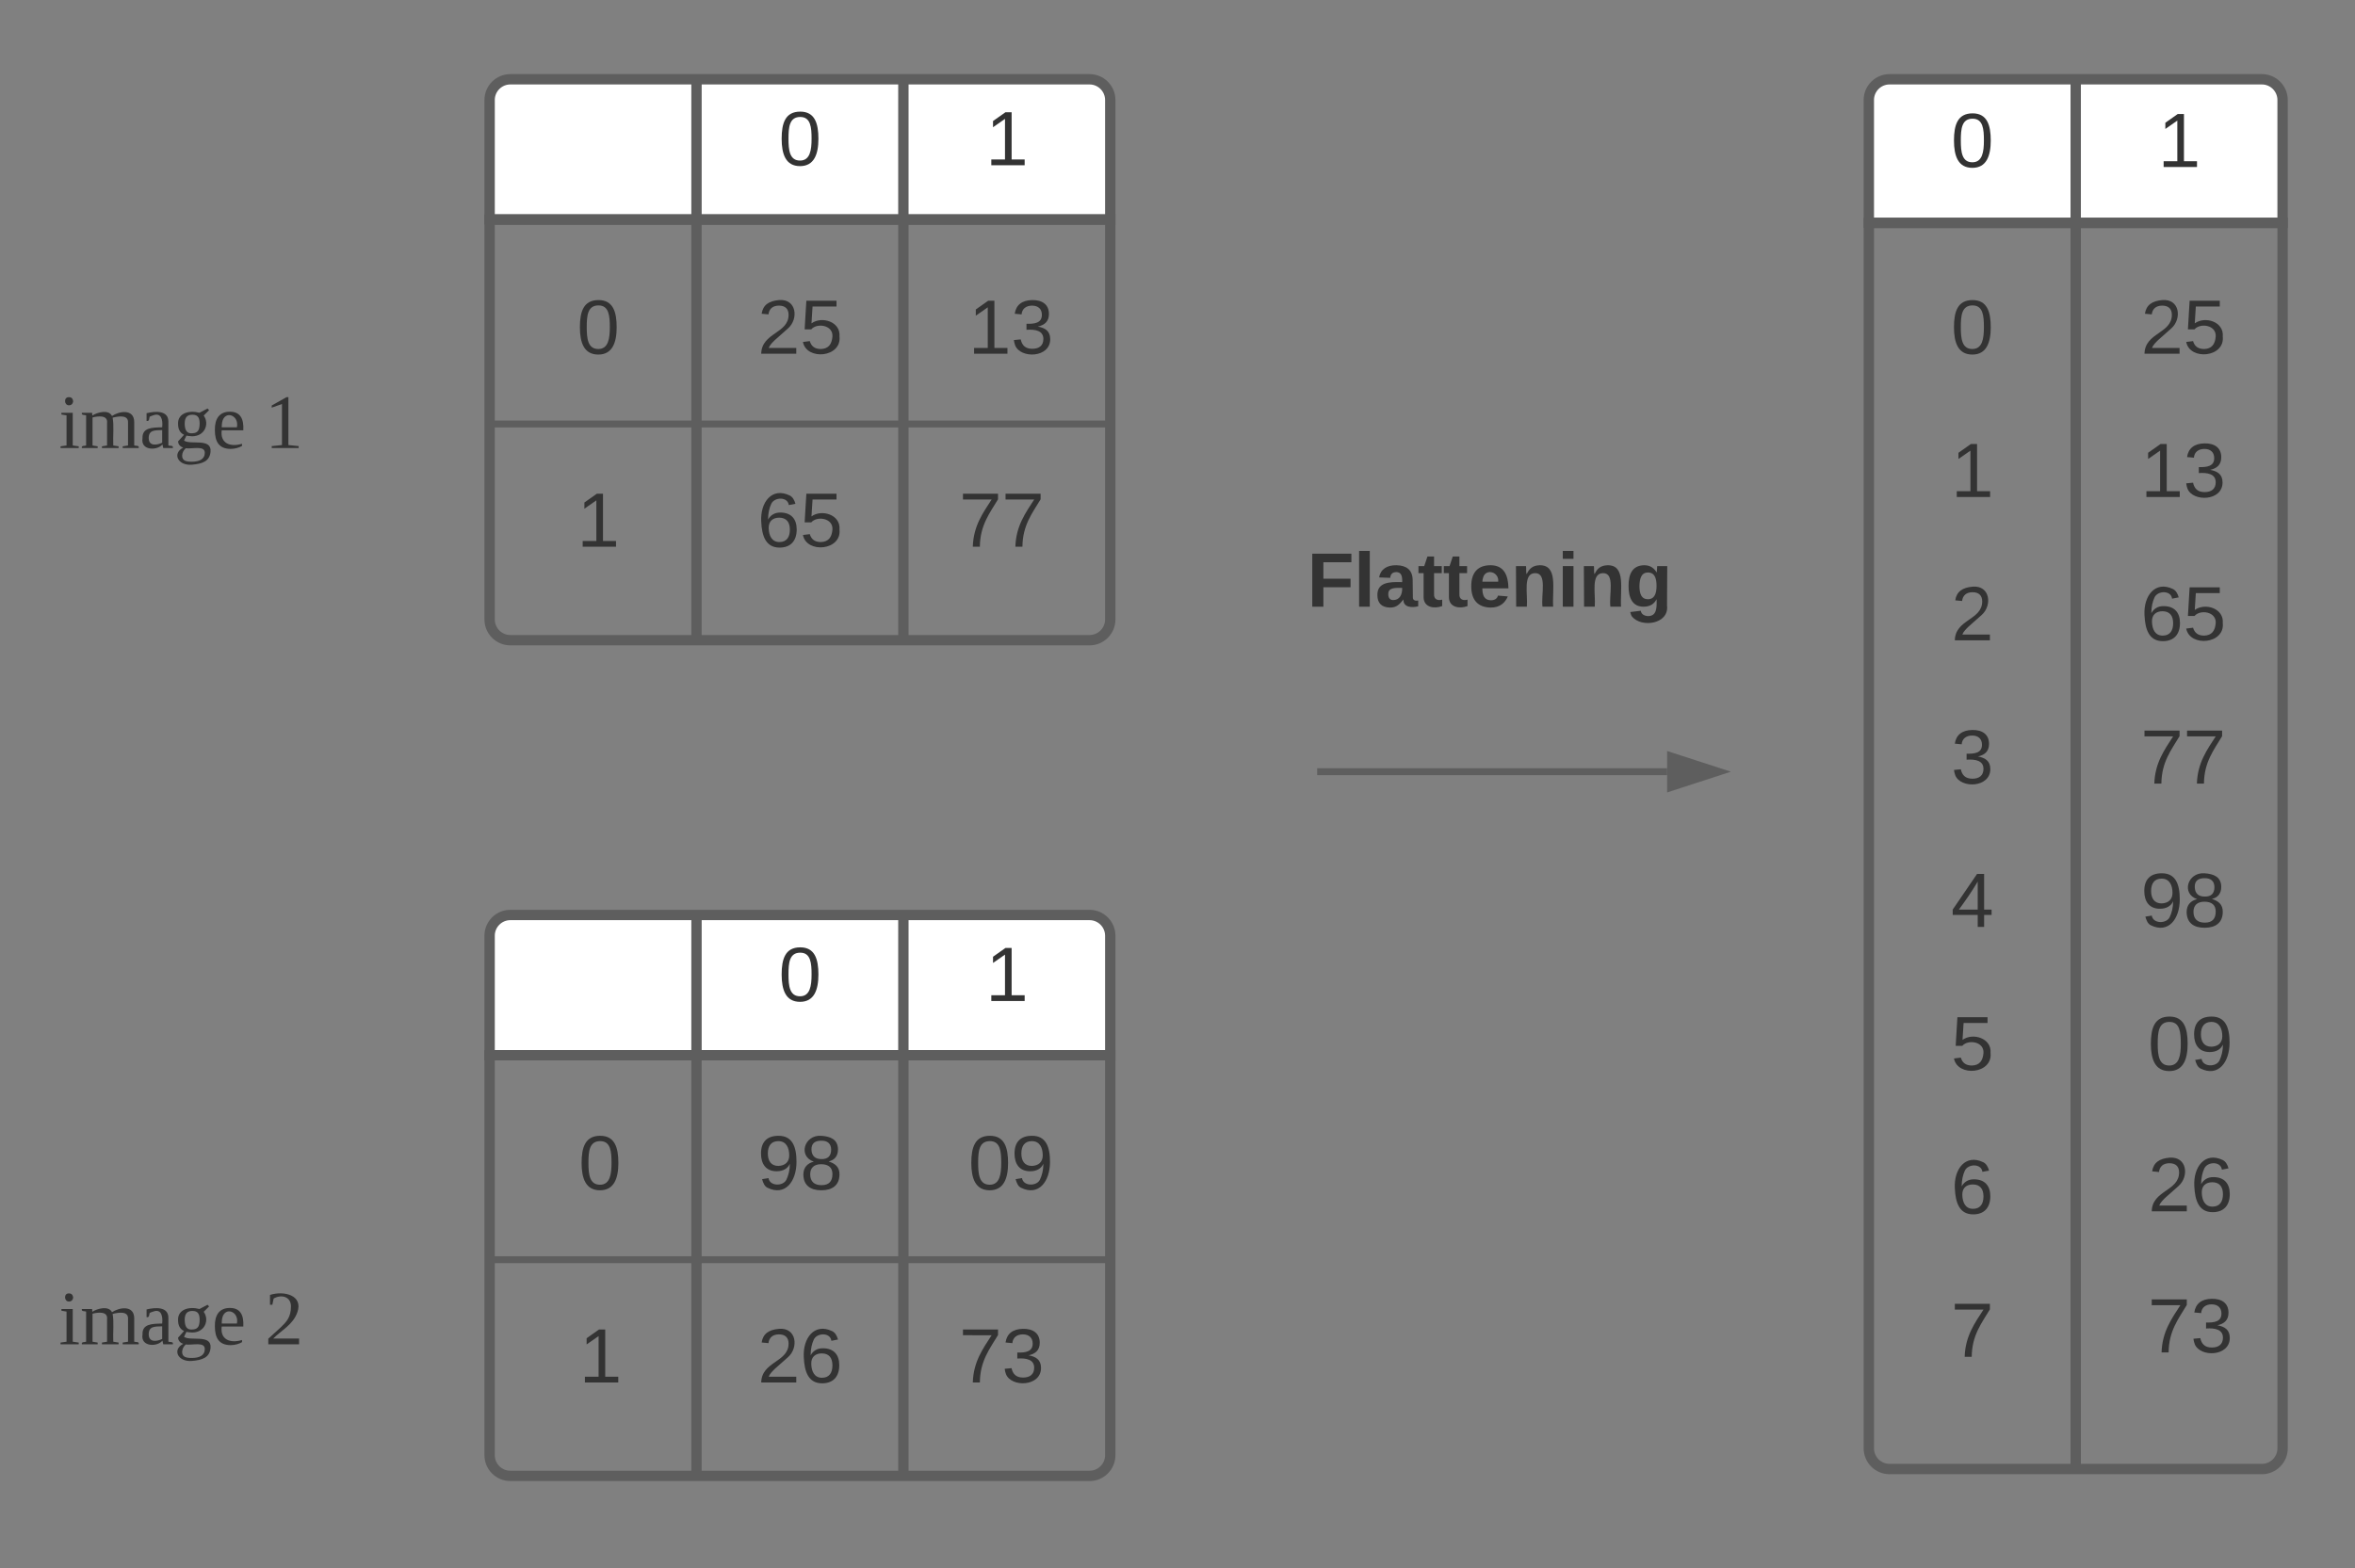 <svg xmlns="http://www.w3.org/2000/svg" xmlns:xlink="http://www.w3.org/1999/xlink" xmlns:lucid="lucid" width="683" height="455"><rect width="100%" height="100%" fill="#808080" stroke="none"/><g transform="translate(-58 -217)" lucid:page-tab-id="0_0"><path d="M200 280.68V246c0-3.3 2.7-6 6-6h54v40.68zM260 240h60v40.68h-60zM320 240h54c3.3 0 6 2.7 6 6v34.68h-60z" stroke="#5e5e5e" stroke-width="3" fill="#fff"/><path d="M260 402.72h-54c-3.3 0-6-2.7-6-6V280.68h60zM260 280.68h60v122.04h-60zM380 280.68v116.04c0 3.3-2.7 6-6 6h-54V280.68z" stroke="#5e5e5e" stroke-width="3" fill="none"/><use xlink:href="#a" transform="matrix(1,0,0,1,260,240) translate(23.827 24.944)"/><use xlink:href="#b" transform="matrix(1,0,0,1,320,240) translate(23.827 24.944)"/><path d="M200 523.12v-34.68c0-3.3 2.7-6 6-6h54v40.68zM260 482.44h60v40.68h-60zM320 482.44h54c3.3 0 6 2.7 6 6v34.68h-60z" stroke="#5e5e5e" stroke-width="3" fill="#fff"/><path d="M260 645.16h-54c-3.3 0-6-2.7-6-6V523.12h60zM260 523.12h60v122.04h-60zM380 523.12v116.04c0 3.3-2.7 6-6 6h-54V523.12z" stroke="#5e5e5e" stroke-width="3" fill="none"/><use xlink:href="#a" transform="matrix(1,0,0,1,260,482.442) translate(23.827 24.944)"/><use xlink:href="#b" transform="matrix(1,0,0,1,320,482.442) translate(23.827 24.944)"/><path d="M600 281.67V246c0-3.3 2.7-6 6-6h54v41.67zM660 240h54c3.3 0 6 2.7 6 6v35.67h-60z" stroke="#5e5e5e" stroke-width="3" fill="#fff"/><path d="M660 643.17h-54c-3.3 0-6-2.7-6-6v-355.5h60zM720 281.67v355.5c0 3.3-2.7 6-6 6h-54v-361.5z" stroke="#5e5e5e" stroke-width="3" fill="none"/><use xlink:href="#a" transform="matrix(1,0,0,1,600,240) translate(23.827 25.444)"/><use xlink:href="#b" transform="matrix(1,0,0,1,660,240) translate(23.827 25.444)"/><path d="M280 302.83c0-3.3 2.7-6 6-6h8c3.3 0 6 2.7 6 6v7.32c0 3.32-2.7 6-6 6h-8c-3.3 0-6-2.68-6-6z" stroke="#000" stroke-opacity="0" stroke-width="3" fill="#fff" fill-opacity="0"/><use xlink:href="#c" transform="matrix(1,0,0,1,285,301.833) translate(-7.346 17.778)"/><path d="M341.18 302.83c0-3.3 2.7-6 6-6h8c3.3 0 6 2.7 6 6v7.32c0 3.32-2.7 6-6 6h-8c-3.3 0-6-2.68-6-6z" stroke="#000" stroke-opacity="0" stroke-width="3" fill="#fff" fill-opacity="0"/><use xlink:href="#d" transform="matrix(1,0,0,1,346.179,301.833) translate(-7.346 17.778)"/><path d="M280 358.83c0-3.3 2.7-6 6-6h8c3.3 0 6 2.7 6 6v7.32c0 3.32-2.7 6-6 6h-8c-3.3 0-6-2.68-6-6z" stroke="#000" stroke-opacity="0" stroke-width="3" fill="#fff" fill-opacity="0"/><use xlink:href="#e" transform="matrix(1,0,0,1,285,357.833) translate(-7.346 17.778)"/><path d="M338.5 358.83c0-3.3 2.7-6 6-6h8c3.33 0 6 2.7 6 6v7.32c0 3.32-2.67 6-6 6h-8c-3.3 0-6-2.68-6-6z" stroke="#000" stroke-opacity="0" stroke-width="3" fill="#fff" fill-opacity="0"/><use xlink:href="#f" transform="matrix(1,0,0,1,343.512,357.833) translate(-7.346 17.778)"/><path d="M280 545.28c0-3.32 2.7-6 6-6h8c3.3 0 6 2.68 6 6v7.32c0 3.3-2.7 6-6 6h-8c-3.3 0-6-2.7-6-6z" stroke="#000" stroke-opacity="0" stroke-width="3" fill="#fff" fill-opacity="0"/><use xlink:href="#g" transform="matrix(1,0,0,1,285,544.276) translate(-7.346 17.778)"/><path d="M341.18 545.28c0-3.32 2.7-6 6-6h8c3.3 0 6 2.68 6 6v7.32c0 3.3-2.7 6-6 6h-8c-3.3 0-6-2.7-6-6z" stroke="#000" stroke-opacity="0" stroke-width="3" fill="#fff" fill-opacity="0"/><use xlink:href="#h" transform="matrix(1,0,0,1,346.179,544.276) translate(-7.346 17.778)"/><path d="M280 601.28c0-3.32 2.7-6 6-6h8c3.3 0 6 2.68 6 6v7.32c0 3.3-2.7 6-6 6h-8c-3.3 0-6-2.7-6-6z" stroke="#000" stroke-opacity="0" stroke-width="3" fill="#fff" fill-opacity="0"/><use xlink:href="#i" transform="matrix(1,0,0,1,285,600.276) translate(-7.346 17.778)"/><path d="M338.5 601.28c0-3.32 2.7-6 6-6h8c3.33 0 6 2.68 6 6v7.32c0 3.3-2.67 6-6 6h-8c-3.3 0-6-2.7-6-6z" stroke="#000" stroke-opacity="0" stroke-width="3" fill="#fff" fill-opacity="0"/><use xlink:href="#j" transform="matrix(1,0,0,1,343.512,600.276) translate(-7.346 17.778)"/><path d="M60 317.7c0-3.32 2.7-6 6-6h88c3.3 0 6 2.68 6 6v48c0 3.3-2.7 6-6 6H66c-3.3 0-6-2.7-6-6z" stroke="#000" stroke-opacity="0" stroke-width="3" fill="#fff" fill-opacity="0"/><use xlink:href="#k" transform="matrix(1,0,0,1,65,316.698) translate(10.068 30.278)"/><use xlink:href="#l" transform="matrix(1,0,0,1,65,316.698) translate(69.821 30.278)"/><path d="M60 577.7c0-3.32 2.7-6 6-6h88c3.3 0 6 2.68 6 6v48c0 3.3-2.7 6-6 6H66c-3.3 0-6-2.7-6-6z" stroke="#000" stroke-opacity="0" stroke-width="3" fill="#fff" fill-opacity="0"/><use xlink:href="#k" transform="matrix(1,0,0,1,65,576.698) translate(10.068 30.278)"/><use xlink:href="#m" transform="matrix(1,0,0,1,65,576.698) translate(69.821 30.278)"/><path d="M221.5 302.83c0-3.3 2.67-6 6-6h8c3.3 0 6 2.7 6 6v7.32c0 3.32-2.7 6-6 6h-8c-3.33 0-6-2.68-6-6z" stroke="#000" stroke-opacity="0" stroke-width="3" fill="#fff" fill-opacity="0"/><use xlink:href="#a" transform="matrix(1,0,0,1,226.488,301.833) translate(-1.173 17.778)"/><path d="M221.5 358.83c0-3.3 2.67-6 6-6h8c3.3 0 6 2.7 6 6v7.32c0 3.32-2.7 6-6 6h-8c-3.33 0-6-2.68-6-6z" stroke="#000" stroke-opacity="0" stroke-width="3" fill="#fff" fill-opacity="0"/><use xlink:href="#b" transform="matrix(1,0,0,1,226.488,357.833) translate(-1.173 17.778)"/><path d="M202.18 340H379M202.2 340h-1.02M378.97 340H380" stroke="#5e5e5e" stroke-width="2" fill="none"/><path d="M221.98 545.28c0-3.32 2.7-6 6-6h8c3.32 0 6 2.68 6 6v7.32c0 3.3-2.68 6-6 6h-8c-3.3 0-6-2.7-6-6z" stroke="#000" stroke-opacity="0" stroke-width="3" fill="#fff" fill-opacity="0"/><use xlink:href="#a" transform="matrix(1,0,0,1,226.982,544.276) translate(-1.173 17.778)"/><path d="M222.14 601.28c0-3.32 2.68-6 6-6h8c3.3 0 6 2.68 6 6v7.32c0 3.3-2.7 6-6 6h-8c-3.32 0-6-2.7-6-6z" stroke="#000" stroke-opacity="0" stroke-width="3" fill="#fff" fill-opacity="0"/><use xlink:href="#b" transform="matrix(1,0,0,1,227.136,600.276) translate(-1.173 17.778)"/><path d="M201 582.44h178M201.03 582.44H200M378.97 582.44H380" stroke="#5e5e5e" stroke-width="2" fill="none"/><path d="M620 302.83c0-3.3 2.7-6 6-6h8c3.3 0 6 2.7 6 6v7.32c0 3.32-2.7 6-6 6h-8c-3.3 0-6-2.68-6-6zM681.18 302.83c0-3.3 2.7-6 6-6h8c3.3 0 6 2.7 6 6v7.32c0 3.32-2.7 6-6 6h-8c-3.3 0-6-2.68-6-6z" stroke="#000" stroke-opacity="0" stroke-width="3" fill="#fff" fill-opacity="0"/><use xlink:href="#c" transform="matrix(1,0,0,1,686.179,301.833) translate(-7.346 17.778)"/><path d="M620 344.4c0-3.3 2.7-6 6-6h8c3.3 0 6 2.7 6 6v7.33c0 3.3-2.7 6-6 6h-8c-3.3 0-6-2.7-6-6z" stroke="#000" stroke-opacity="0" stroke-width="3" fill="#fff" fill-opacity="0"/><use xlink:href="#b" transform="matrix(1,0,0,1,625,343.405) translate(-1.173 17.778)"/><path d="M681.18 344.4c0-3.3 2.7-6 6-6h8c3.3 0 6 2.7 6 6v7.33c0 3.3-2.7 6-6 6h-8c-3.3 0-6-2.7-6-6z" stroke="#000" stroke-opacity="0" stroke-width="3" fill="#fff" fill-opacity="0"/><use xlink:href="#d" transform="matrix(1,0,0,1,686.179,343.405) translate(-7.346 17.778)"/><path d="M620 302.83c0-3.3 2.7-6 6-6h8c3.3 0 6 2.7 6 6v7.32c0 3.32-2.7 6-6 6h-8c-3.3 0-6-2.68-6-6z" stroke="#000" stroke-opacity="0" stroke-width="3" fill="#fff" fill-opacity="0"/><use xlink:href="#a" transform="matrix(1,0,0,1,625,301.833) translate(-1.173 17.778)"/><path d="M620 385.98c0-3.32 2.7-6 6-6h8c3.3 0 6 2.68 6 6v7.32c0 3.3-2.7 6-6 6h-8c-3.3 0-6-2.7-6-6z" stroke="#000" stroke-opacity="0" stroke-width="3" fill="#fff" fill-opacity="0"/><use xlink:href="#n" transform="matrix(1,0,0,1,625,384.977) translate(-1.173 17.778)"/><path d="M681.18 385.98c0-3.32 2.7-6 6-6h8c3.3 0 6 2.68 6 6v7.32c0 3.3-2.7 6-6 6h-8c-3.3 0-6-2.7-6-6z" stroke="#000" stroke-opacity="0" stroke-width="3" fill="#fff" fill-opacity="0"/><use xlink:href="#e" transform="matrix(1,0,0,1,686.179,384.977) translate(-7.346 17.778)"/><path d="M620 427.55c0-3.3 2.7-6 6-6h8c3.3 0 6 2.7 6 6v7.32c0 3.3-2.7 6-6 6h-8c-3.3 0-6-2.7-6-6z" stroke="#000" stroke-opacity="0" stroke-width="3" fill="#fff" fill-opacity="0"/><use xlink:href="#o" transform="matrix(1,0,0,1,625,426.549) translate(-1.173 17.778)"/><path d="M681.18 427.55c0-3.3 2.7-6 6-6h8c3.3 0 6 2.7 6 6v7.32c0 3.3-2.7 6-6 6h-8c-3.3 0-6-2.7-6-6z" stroke="#000" stroke-opacity="0" stroke-width="3" fill="#fff" fill-opacity="0"/><use xlink:href="#f" transform="matrix(1,0,0,1,686.179,426.549) translate(-7.346 17.778)"/><path d="M620 469.12c0-3.3 2.7-6 6-6h8c3.3 0 6 2.7 6 6v7.32c0 3.32-2.7 6-6 6h-8c-3.3 0-6-2.68-6-6z" stroke="#000" stroke-opacity="0" stroke-width="3" fill="#fff" fill-opacity="0"/><use xlink:href="#p" transform="matrix(1,0,0,1,625,468.121) translate(-1.173 17.778)"/><path d="M681.18 469.12c0-3.3 2.7-6 6-6h8c3.3 0 6 2.7 6 6v7.32c0 3.32-2.7 6-6 6h-8c-3.3 0-6-2.68-6-6z" stroke="#000" stroke-opacity="0" stroke-width="3" fill="#fff" fill-opacity="0"/><use xlink:href="#g" transform="matrix(1,0,0,1,686.179,468.121) translate(-7.346 17.778)"/><path d="M620 510.7c0-3.32 2.7-6 6-6h8c3.3 0 6 2.68 6 6v7.3c0 3.33-2.7 6-6 6h-8c-3.3 0-6-2.67-6-6z" stroke="#000" stroke-opacity="0" stroke-width="3" fill="#fff" fill-opacity="0"/><use xlink:href="#q" transform="matrix(1,0,0,1,625,509.693) translate(-1.173 17.778)"/><path d="M620 552.27c0-3.32 2.7-6 6-6h8c3.3 0 6 2.68 6 6v7.32c0 3.3-2.7 6-6 6h-8c-3.3 0-6-2.7-6-6z" stroke="#000" stroke-opacity="0" stroke-width="3" fill="#fff" fill-opacity="0"/><use xlink:href="#r" transform="matrix(1,0,0,1,625,551.265) translate(-1.173 17.778)"/><path d="M620 593.84c0-3.32 2.7-6 6-6h8c3.3 0 6 2.68 6 6v7.32c0 3.3-2.7 6-6 6h-8c-3.3 0-6-2.7-6-6z" stroke="#000" stroke-opacity="0" stroke-width="3" fill="#fff" fill-opacity="0"/><use xlink:href="#s" transform="matrix(1,0,0,1,625,592.837) translate(-1.173 17.778)"/><path d="M683.28 510.7c0-3.32 2.68-6 6-6h8c3.3 0 6 2.68 6 6v7.3c0 3.33-2.7 6-6 6h-8c-3.32 0-6-2.67-6-6z" stroke="#000" stroke-opacity="0" stroke-width="3" fill="#fff" fill-opacity="0"/><use xlink:href="#h" transform="matrix(1,0,0,1,688.278,509.693) translate(-7.346 17.778)"/><path d="M683.28 551.63c0-3.32 2.68-6 6-6h8c3.3 0 6 2.68 6 6v7.32c0 3.3-2.7 6-6 6h-8c-3.32 0-6-2.7-6-6z" stroke="#000" stroke-opacity="0" stroke-width="3" fill="#fff" fill-opacity="0"/><use xlink:href="#i" transform="matrix(1,0,0,1,688.278,550.627) translate(-7.346 17.778)"/><path d="M683.28 592.56c0-3.3 2.68-6 6-6h8c3.3 0 6 2.7 6 6v7.32c0 3.32-2.7 6-6 6h-8c-3.32 0-6-2.68-6-6z" stroke="#000" stroke-opacity="0" stroke-width="3" fill="#fff" fill-opacity="0"/><use xlink:href="#j" transform="matrix(1,0,0,1,688.278,591.562) translate(-7.346 17.778)"/><path d="M441 440.87h100.5M441.03 440.87H440" stroke="#5e5e5e" stroke-width="2" fill="none"/><path d="M556.76 440.87l-14.26 4.64v-9.27z" stroke="#5e5e5e" stroke-width="2" fill="#5e5e5e"/><path d="M430 363.73c0-3.32 2.7-6 6-6h108c3.3 0 6 2.68 6 6v48c0 3.3-2.7 6-6 6H436c-3.3 0-6-2.7-6-6z" stroke="#000" stroke-opacity="0" stroke-width="3" fill="#fff" fill-opacity="0"/><g><use xlink:href="#t" transform="matrix(1,0,0,1,435,362.726) translate(2.099 30.278)"/></g><defs><path fill="#333" d="M101-251c68 0 85 55 85 127S166 4 100 4C33 4 14-52 14-124c0-73 17-127 87-127zm-1 229c47 0 54-49 54-102s-4-102-53-102c-51 0-55 48-55 102 0 53 5 102 54 102" id="u"/><use transform="matrix(0.062,0,0,0.062,0,0)" xlink:href="#u" id="a"/><path fill="#333" d="M27 0v-27h64v-190l-56 39v-29l58-41h29v221h61V0H27" id="v"/><use transform="matrix(0.062,0,0,0.062,0,0)" xlink:href="#v" id="b"/><path fill="#333" d="M101-251c82-7 93 87 43 132L82-64C71-53 59-42 53-27h129V0H18c2-99 128-94 128-182 0-28-16-43-45-43s-46 15-49 41l-32-3c6-41 34-60 81-64" id="w"/><path fill="#333" d="M54-142c48-35 137-8 131 61C196 18 31 33 14-55l32-4c7 23 22 37 52 37 35-1 51-22 54-58 4-55-73-65-99-34H22l8-134h141v27H59" id="x"/><g id="c"><use transform="matrix(0.062,0,0,0.062,0,0)" xlink:href="#w"/><use transform="matrix(0.062,0,0,0.062,12.346,0)" xlink:href="#x"/></g><path fill="#333" d="M126-127c33 6 58 20 58 59 0 88-139 92-164 29-3-8-5-16-6-25l32-3c6 27 21 44 54 44 32 0 52-15 52-46 0-38-36-46-79-43v-28c39 1 72-4 72-42 0-27-17-43-46-43-28 0-47 15-49 41l-32-3c6-42 35-63 81-64 48-1 79 21 79 65 0 36-21 52-52 59" id="y"/><g id="d"><use transform="matrix(0.062,0,0,0.062,0,0)" xlink:href="#v"/><use transform="matrix(0.062,0,0,0.062,12.346,0)" xlink:href="#y"/></g><path fill="#333" d="M110-160c48 1 74 30 74 79 0 53-28 85-80 85-65 0-83-55-86-122-5-90 50-162 133-122 14 7 22 21 27 39l-31 6c-5-40-67-38-82-6-9 19-15 44-15 74 11-20 30-34 60-33zm-7 138c34 0 49-23 49-58s-16-56-50-56c-29 0-50 16-49 49 1 36 15 65 50 65" id="z"/><g id="e"><use transform="matrix(0.062,0,0,0.062,0,0)" xlink:href="#z"/><use transform="matrix(0.062,0,0,0.062,12.346,0)" xlink:href="#x"/></g><path fill="#333" d="M64 0c3-98 48-159 88-221H18v-27h164v26C143-157 98-101 97 0H64" id="A"/><g id="f"><use transform="matrix(0.062,0,0,0.062,0,0)" xlink:href="#A"/><use transform="matrix(0.062,0,0,0.062,12.346,0)" xlink:href="#A"/></g><path fill="#333" d="M99-251c64 0 84 50 84 122C183-37 130 33 47-8c-14-7-20-23-25-40l30-5c6 39 69 39 84 7 9-19 16-44 16-74-10 22-31 35-62 35-49 0-73-33-73-83 0-54 28-83 82-83zm-1 141c31-1 51-18 51-49 0-36-14-67-51-67-34 0-49 23-49 58 0 34 15 58 49 58" id="B"/><path fill="#333" d="M134-131c28 9 52 24 51 62-1 50-34 73-85 73S17-19 16-69c0-36 21-54 49-61-75-25-45-126 34-121 46 3 78 18 79 63 0 33-17 51-44 57zm-34-11c31 1 46-15 46-44 0-28-17-43-47-42-29 0-46 13-45 42 1 28 16 44 46 44zm1 122c35 0 51-18 51-52 0-30-18-46-53-46-33 0-51 17-51 47 0 34 19 51 53 51" id="C"/><g id="g"><use transform="matrix(0.062,0,0,0.062,0,0)" xlink:href="#B"/><use transform="matrix(0.062,0,0,0.062,12.346,0)" xlink:href="#C"/></g><g id="h"><use transform="matrix(0.062,0,0,0.062,0,0)" xlink:href="#u"/><use transform="matrix(0.062,0,0,0.062,12.346,0)" xlink:href="#B"/></g><g id="i"><use transform="matrix(0.062,0,0,0.062,0,0)" xlink:href="#w"/><use transform="matrix(0.062,0,0,0.062,12.346,0)" xlink:href="#z"/></g><g id="j"><use transform="matrix(0.062,0,0,0.062,0,0)" xlink:href="#A"/><use transform="matrix(0.062,0,0,0.062,12.346,0)" xlink:href="#y"/></g><path fill="#333" d="M47-200c-23 0-25-39 0-38 13 0 18 7 20 19-1 11-8 19-20 19zM65-12l28 4v8H8v-8l28-4v-141l-24-4v-8h53v153" id="D"/><path fill="#333" d="M126-118c4-37-42-32-68-25v131l24 4v8H8C5-13 21-9 28-12v-141c-7-3-23 1-20-12h48l1 13c22-15 77-30 92 2 32-22 104-36 104 29v109c8 3 24-2 21 12h-75v-8l25-4v-106c3-39-45-31-72-24 7 37 1 88 3 130l25 4v8h-78v-8l24-4v-106" id="E"/><path fill="#333" d="M32-163c41-10 102-14 102 39v112c8 3 24-2 21 12h-45l-4-17C83 13 3 13 13-46c-2-50 45-50 92-51 4-36-5-70-42-56-6 2-12 4-16 6-4 7 0 23-15 20v-36zM42-47c0 41 41 33 63 22v-59c-34 1-63-1-63 37" id="F"/><path fill="#333" d="M141-152c28 39 5 97-54 97-9 0-20-2-27-3L49-35c29 22 130-14 124 52-4 45-38 57-88 61C21 83-8 26 45-2 33-6 22-15 21-31l28-31c-19-9-28-26-28-51-2-51 53-65 100-52l38-20 7 8zM85 64c35 0 61-11 61-42 0-35-57-17-89-21-9 8-16 19-17 34 0 25 19 29 45 29zM52-113c1 26 7 46 35 44 28-1 34-16 35-44 0-26-6-43-34-43s-36 17-36 43" id="G"/><path fill="#333" d="M84-170c49 0 66 33 63 87H46c-8 60 38 80 95 63v10C128-2 108 4 88 4 34 4 14-29 14-84c-1-54 22-86 70-86zm33 73c12-57-57-82-69-24-1 7-2 15-2 24h71" id="H"/><g id="k"><use transform="matrix(0.062,0,0,0.062,0,0)" xlink:href="#D"/><use transform="matrix(0.062,0,0,0.062,6.173,0)" xlink:href="#E"/><use transform="matrix(0.062,0,0,0.062,23.457,0)" xlink:href="#F"/><use transform="matrix(0.062,0,0,0.062,33.272,0)" xlink:href="#G"/><use transform="matrix(0.062,0,0,0.062,44.383,0)" xlink:href="#H"/></g><path fill="#333" d="M110-14l48 5v9H32v-9l48-5v-192l-48 17v-10l69-39h9v224" id="I"/><use transform="matrix(0.062,0,0,0.062,0,0)" xlink:href="#I" id="l"/><path fill="#333" d="M24-231c66-21 156 2 128 81C132-92 78-66 39-27h121V0H16v-26l59-54c26-25 47-47 47-97 0-48-47-57-81-37l-6 29H24v-46" id="J"/><use transform="matrix(0.062,0,0,0.062,0,0)" xlink:href="#J" id="m"/><use transform="matrix(0.062,0,0,0.062,0,0)" xlink:href="#w" id="n"/><use transform="matrix(0.062,0,0,0.062,0,0)" xlink:href="#y" id="o"/><path fill="#333" d="M155-56V0h-30v-56H8v-25l114-167h33v167h35v25h-35zm-30-156c-27 46-58 90-88 131h88v-131" id="K"/><use transform="matrix(0.062,0,0,0.062,0,0)" xlink:href="#K" id="p"/><use transform="matrix(0.062,0,0,0.062,0,0)" xlink:href="#x" id="q"/><use transform="matrix(0.062,0,0,0.062,0,0)" xlink:href="#z" id="r"/><use transform="matrix(0.062,0,0,0.062,0,0)" xlink:href="#A" id="s"/><path fill="#333" d="M76-208v77h127v40H76V0H24v-248h183v40H76" id="L"/><path fill="#333" d="M25 0v-261h50V0H25" id="M"/><path fill="#333" d="M133-34C117-15 103 5 69 4 32 3 11-16 11-54c-1-60 55-63 116-61 1-26-3-47-28-47-18 1-26 9-28 27l-52-2c7-38 36-58 82-57s74 22 75 68l1 82c-1 14 12 18 25 15v27c-30 8-71 5-69-32zm-48 3c29 0 43-24 42-57-32 0-66-3-65 30 0 17 8 27 23 27" id="N"/><path fill="#333" d="M115-3C79 11 28 4 28-45v-112H4v-33h27l15-45h31v45h36v33H77v99c-1 23 16 31 38 25v30" id="O"/><path fill="#333" d="M185-48c-13 30-37 53-82 52C43 2 14-33 14-96s30-98 90-98c62 0 83 45 84 108H66c0 31 8 55 39 56 18 0 30-7 34-22zm-45-69c5-46-57-63-70-21-2 6-4 13-4 21h74" id="P"/><path fill="#333" d="M135-194c87-1 58 113 63 194h-50c-7-57 23-157-34-157-59 0-34 97-39 157H25l-1-190h47c2 12-1 28 3 38 12-26 28-41 61-42" id="Q"/><path fill="#333" d="M25-224v-37h50v37H25zM25 0v-190h50V0H25" id="R"/><path fill="#333" d="M195-6C206 82 75 100 31 46c-4-6-6-13-8-21l49-6c3 16 16 24 34 25 40 0 42-37 40-79-11 22-30 35-61 35-53 0-70-43-70-97 0-56 18-96 73-97 30 0 46 14 59 34l2-30h47zm-90-29c32 0 41-27 41-63 0-35-9-62-40-62-32 0-39 29-40 63 0 36 9 62 39 62" id="S"/><g id="t"><use transform="matrix(0.062,0,0,0.062,0,0)" xlink:href="#L"/><use transform="matrix(0.062,0,0,0.062,13.519,0)" xlink:href="#M"/><use transform="matrix(0.062,0,0,0.062,19.691,0)" xlink:href="#N"/><use transform="matrix(0.062,0,0,0.062,32.037,0)" xlink:href="#O"/><use transform="matrix(0.062,0,0,0.062,39.383,0)" xlink:href="#O"/><use transform="matrix(0.062,0,0,0.062,46.728,0)" xlink:href="#P"/><use transform="matrix(0.062,0,0,0.062,59.074,0)" xlink:href="#Q"/><use transform="matrix(0.062,0,0,0.062,72.593,0)" xlink:href="#R"/><use transform="matrix(0.062,0,0,0.062,78.765,0)" xlink:href="#Q"/><use transform="matrix(0.062,0,0,0.062,92.284,0)" xlink:href="#S"/></g></defs></g></svg>